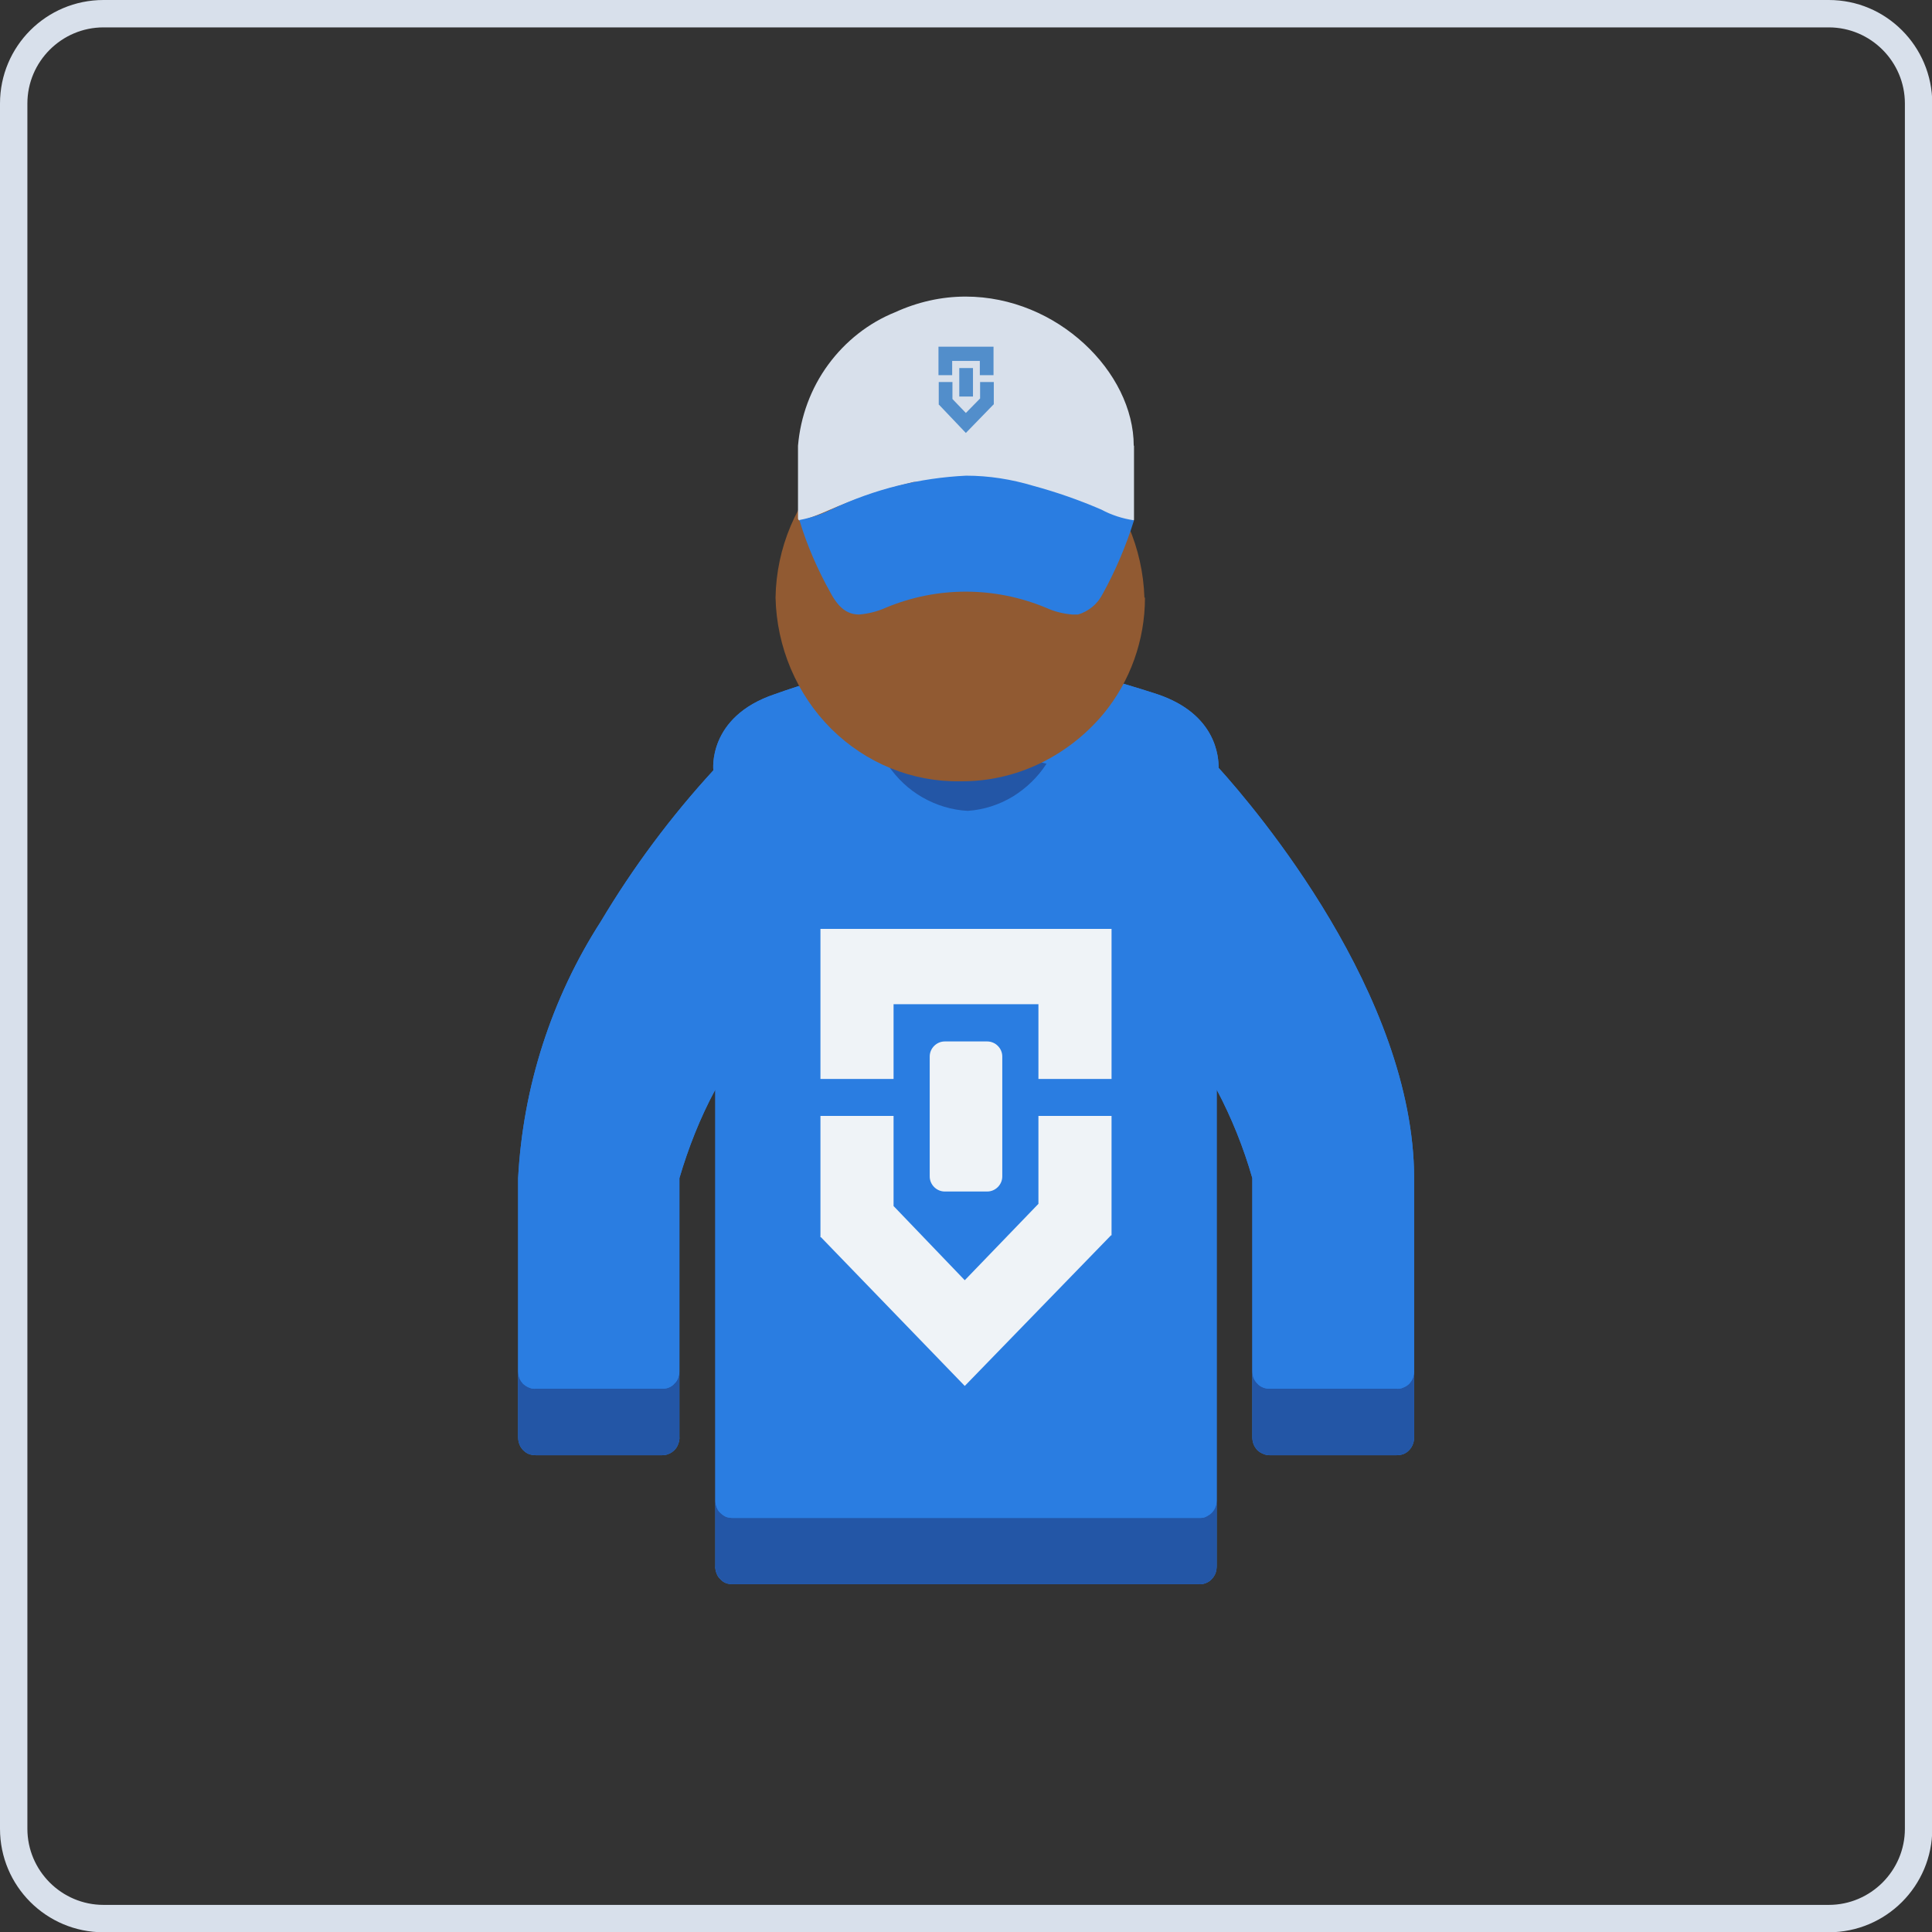 <?xml version="1.0" encoding="UTF-8"?><svg id="uuid-8a8e51fc-1082-4998-85ec-fb12baa50eec" xmlns="http://www.w3.org/2000/svg" width="70.55" height="70.55" viewBox="0 0 70.55 70.55"><rect x="0" y="0" width="70.55" height="70.55" fill="#333333" stroke="none"/><g id="uuid-f8e39e7f-70f4-4980-93ed-c87fa600a4f1"><path d="m51.64,43.02v9.44c0,.09-.01.18-.04.26-.03.09-.08.17-.14.23-.06.07-.14.12-.22.15-.08.03-.17.04-.26.04h-4.6c-.08,0-.17-.01-.25-.05-.08-.03-.16-.08-.22-.14-.06-.07-.11-.14-.14-.23-.03-.08-.04-.17-.04-.26v-9.44c-.32-1.12-.76-2.21-1.3-3.23v17.38c0,.09-.01.18-.04.27-.03.08-.08.16-.14.22-.06.07-.14.12-.22.15-.08.03-.17.05-.25.04h-17.01c-.09,0-.18-.01-.26-.04-.08-.03-.15-.08-.21-.15-.07-.06-.11-.14-.14-.22-.03-.09-.05-.18-.04-.27v-17.38c-.55,1.02-.98,2.11-1.31,3.23v9.44c.01.09-.01.18-.04.26-.03.09-.07.16-.14.23-.06.06-.13.11-.21.14-.08.04-.17.05-.26.05h-4.58c-.08,0-.17-.01-.26-.04-.08-.03-.15-.08-.22-.15-.06-.06-.11-.14-.14-.23-.03-.08-.04-.17-.04-.26v-9.44c.18-3.34,1.22-6.57,3.02-9.37,1.18-1.98,2.56-3.83,4.11-5.52,0,0-.23-1.95,2.24-2.78,2.25-.81,4.6-1.27,6.98-1.37,1.59.04,3.16.27,4.69.69.76.2,1.53.43,2.3.68,2.17.73,2.24,2.31,2.24,2.69,1.35,1.49,7.12,8.28,7.14,14.98Z" style="fill:#2a7de1;"/><path d="m24.81,50.08v2.38c.01.09-.01.18-.04.26-.03.09-.07.16-.14.23-.06.06-.13.11-.21.14-.08.04-.17.05-.26.05h-4.58c-.08,0-.17-.01-.26-.04-.08-.03-.15-.08-.22-.15-.06-.06-.11-.14-.14-.23-.03-.08-.04-.17-.04-.26v-2.43c0,.09.01.19.04.27.03.09.08.16.14.23.07.06.14.11.22.14.09.04.18.05.26.04h4.58c.09.01.18-.01.26-.04.08-.03.15-.08.21-.15.07-.06.11-.14.14-.22.02-.07.04-.15.04-.22Z" style="fill:#2356a6;"/><path d="m44.43,54.75v2.42c0,.09-.01.18-.04.27-.03.08-.08.16-.14.22-.06.07-.14.12-.22.15-.08.03-.17.05-.25.04h-17.01c-.09,0-.18-.01-.26-.04-.08-.03-.15-.08-.21-.15-.07-.06-.11-.14-.14-.22-.03-.09-.05-.18-.04-.27v-2.37c0,.07.02.14.04.21.03.09.07.17.14.23.06.06.13.11.21.15.08.03.17.04.26.04h17.01c.08,0,.17,0,.25-.04.08-.04.16-.09.22-.15s.11-.14.14-.23c.03-.08.04-.17.04-.26Z" style="fill:#2356a6;"/><path d="m51.64,50.08v2.38c0,.09-.01.18-.04.26-.03.09-.08.17-.14.23-.06.07-.14.12-.22.15-.08.03-.17.04-.26.04h-4.6c-.08,0-.17-.01-.25-.05-.08-.03-.16-.08-.22-.14-.06-.07-.11-.14-.14-.23-.03-.08-.04-.17-.04-.26v-2.43c0,.09.01.18.04.27.03.08.08.16.14.22.06.07.14.12.22.15.08.03.17.05.25.04h4.6c.09.01.18,0,.26-.04.08-.03.16-.08.22-.14.06-.07.11-.14.14-.23.02-.07.04-.15.04-.22Z" style="fill:#2356a6;"/><path d="m44.5,28.04c0-.38-.07-1.96-2.24-2.69-.77-.25-1.54-.48-2.3-.68-1.53-.42-3.1-.65-4.69-.69-2.38.1-4.73.56-6.98,1.37-2.47.83-2.24,2.78-2.24,2.78-1.55,1.69-2.93,3.54-4.11,5.52-1.8,2.8-2.84,6.03-3.02,9.37v7.01c0,.09.01.19.04.27.03.09.08.16.14.23.07.06.14.11.22.14.09.04.18.05.26.04h4.58c.09.01.18-.01.26-.04.08-.03.15-.08.21-.15.07-.06.11-.14.14-.22.02-.07.04-.15.04-.22v-7.06c.33-1.12.76-2.21,1.31-3.23v15.01c0,.07.02.14.04.21.03.09.07.17.14.23.06.06.13.11.21.15.08.03.17.04.26.04h17.01c.08,0,.17,0,.25-.04.08-.04.16-.09.22-.15s.11-.14.14-.23c.03-.08.04-.17.04-.26v-14.96c.54,1.02.98,2.11,1.3,3.23v7.01c0,.09.01.18.04.27.03.08.08.16.14.22.06.07.14.12.22.15.08.03.17.05.25.04h4.6c.09.01.18,0,.26-.04.08-.03.16-.08.22-.14.06-.07.11-.14.14-.23.02-.07.04-.15.04-.22v-7.06c-.02-6.7-5.79-13.49-7.14-14.98Zm-7.53,1.05c-.5.3-1.06.48-1.63.52-.58-.04-1.15-.2-1.65-.5-.51-.29-.95-.7-1.28-1.19.93-.26,1.9-.4,2.86-.4.99-.01,1.98.11,2.95.36-.32.5-.75.91-1.25,1.21Z" style="fill:#2a7de1;"/><path d="m37.92,33.92h-7.96v5.48h2.67v-2.73h5.29v2.73h2.67v-5.48h-2.67Z" style="fill:#eff3f7;"/><path d="m36.05,38.03h-1.55c-.3,0-.55.25-.55.55v4.38c0,.3.25.55.55.55h1.55c.3,0,.55-.25.55-.55v-4.38c0-.3-.25-.55-.55-.55Z" style="fill:#eff3f7;"/><path d="m37.92,43.96l-2.69,2.79-2.6-2.71v-3.29h-2.67v4.43h.02l5.25,5.43,5.34-5.5h.02v-4.36h-2.67v3.2Z" style="fill:#eff3f7;"/><path d="m38.22,27.88c-.32.5-.75.91-1.24,1.21-.5.3-1.06.48-1.64.52-.58-.03-1.14-.2-1.65-.49-.51-.29-.94-.7-1.27-1.19.93-.27,1.89-.4,2.86-.4.99-.02,1.98.1,2.94.36Z" style="fill:#2356a6;"/><path d="m41.81,21.83c0,1.55-.54,3.05-1.51,4.23-.65.78-1.45,1.4-2.35,1.83s-1.89.65-2.88.64c-1.76.03-3.45-.66-4.72-1.92-1.26-1.26-1.99-2.98-2.03-4.79.03-1.81.76-3.54,2.02-4.8,1.26-1.26,2.96-1.95,4.72-1.92,1.75,0,3.43.71,4.68,1.96,1.26,1.25,1.99,2.96,2.05,4.76h.01Z" style="fill:#915a32;"/><path d="m41.41,16.27v2.71s-.02.04-.03.05c-.01.02-.03.03-.05.04s-.04.01-.06.01-.04,0-.06-.01c-.31-.09-.61-.2-.9-.33-.87-.37-1.75-.68-2.66-.93l-.21-.06h-.17l-.65-.12-.68-.09h-.68c-.2-.01-.41-.01-.61,0h-.68l-.38.06h-.23l-.47.12c-.91.24-1.8.55-2.67.93-.31.14-.62.25-.94.36-.07,0-.14,0-.14-.09v-2.64c.09-1.07.47-2.1,1.1-2.96.63-.86,1.48-1.53,2.45-1.92.81-.37,1.68-.57,2.57-.57,3.35,0,6.14,2.76,6.14,5.45Z" style="fill:#d8e0eb;"/><path d="m41.41,19c-.29.93-.67,1.83-1.14,2.68-.09.18-.22.35-.38.48s-.34.23-.53.28h-.21c-.33-.03-.66-.11-.96-.25-1.88-.78-3.97-.78-5.84,0-.31.14-.64.22-.97.25-.43,0-.75-.23-1.05-.79-.47-.84-.86-1.73-1.14-2.66.42-.08.82-.21,1.2-.4,1.54-.73,3.2-1.14,4.89-1.22.83,0,1.65.13,2.45.37.85.23,1.68.52,2.49.87.37.2.78.33,1.19.39Z" style="fill:#2a7de1;"/><path d="m35.78,12.66h-1.51v1.04h.5v-.52h1.01v.52h.5v-1.04h-.5Z" style="fill:#528ecb;"/><path d="m35.53,13.44h-.5v1.04h.5v-1.04Z" style="fill:#528ecb;"/><path d="m35.78,14.56l-.51.52-.49-.51v-.62h-.5v.83h.01l.98,1.03,1.01-1.04h.01v-.82h-.5v.6Z" style="fill:#528ecb;"/><rect x="18.93" y="10.82" width="32.7" height="47.04" style="fill:none;"/><path d="m66.78,1c1.53,0,2.78,1.25,2.78,2.78v63c0,1.53-1.25,2.78-2.78,2.78H3.78c-1.53,0-2.78-1.25-2.78-2.78V3.78c0-1.53,1.25-2.78,2.78-2.78h63m0-1H3.78C1.69,0,0,1.69,0,3.78v63c0,2.09,1.69,3.78,3.78,3.78h63c2.09,0,3.78-1.69,3.78-3.78V3.78c0-2.09-1.69-3.78-3.78-3.78h0Z" style="fill:#d8e0eb;"/></g></svg>